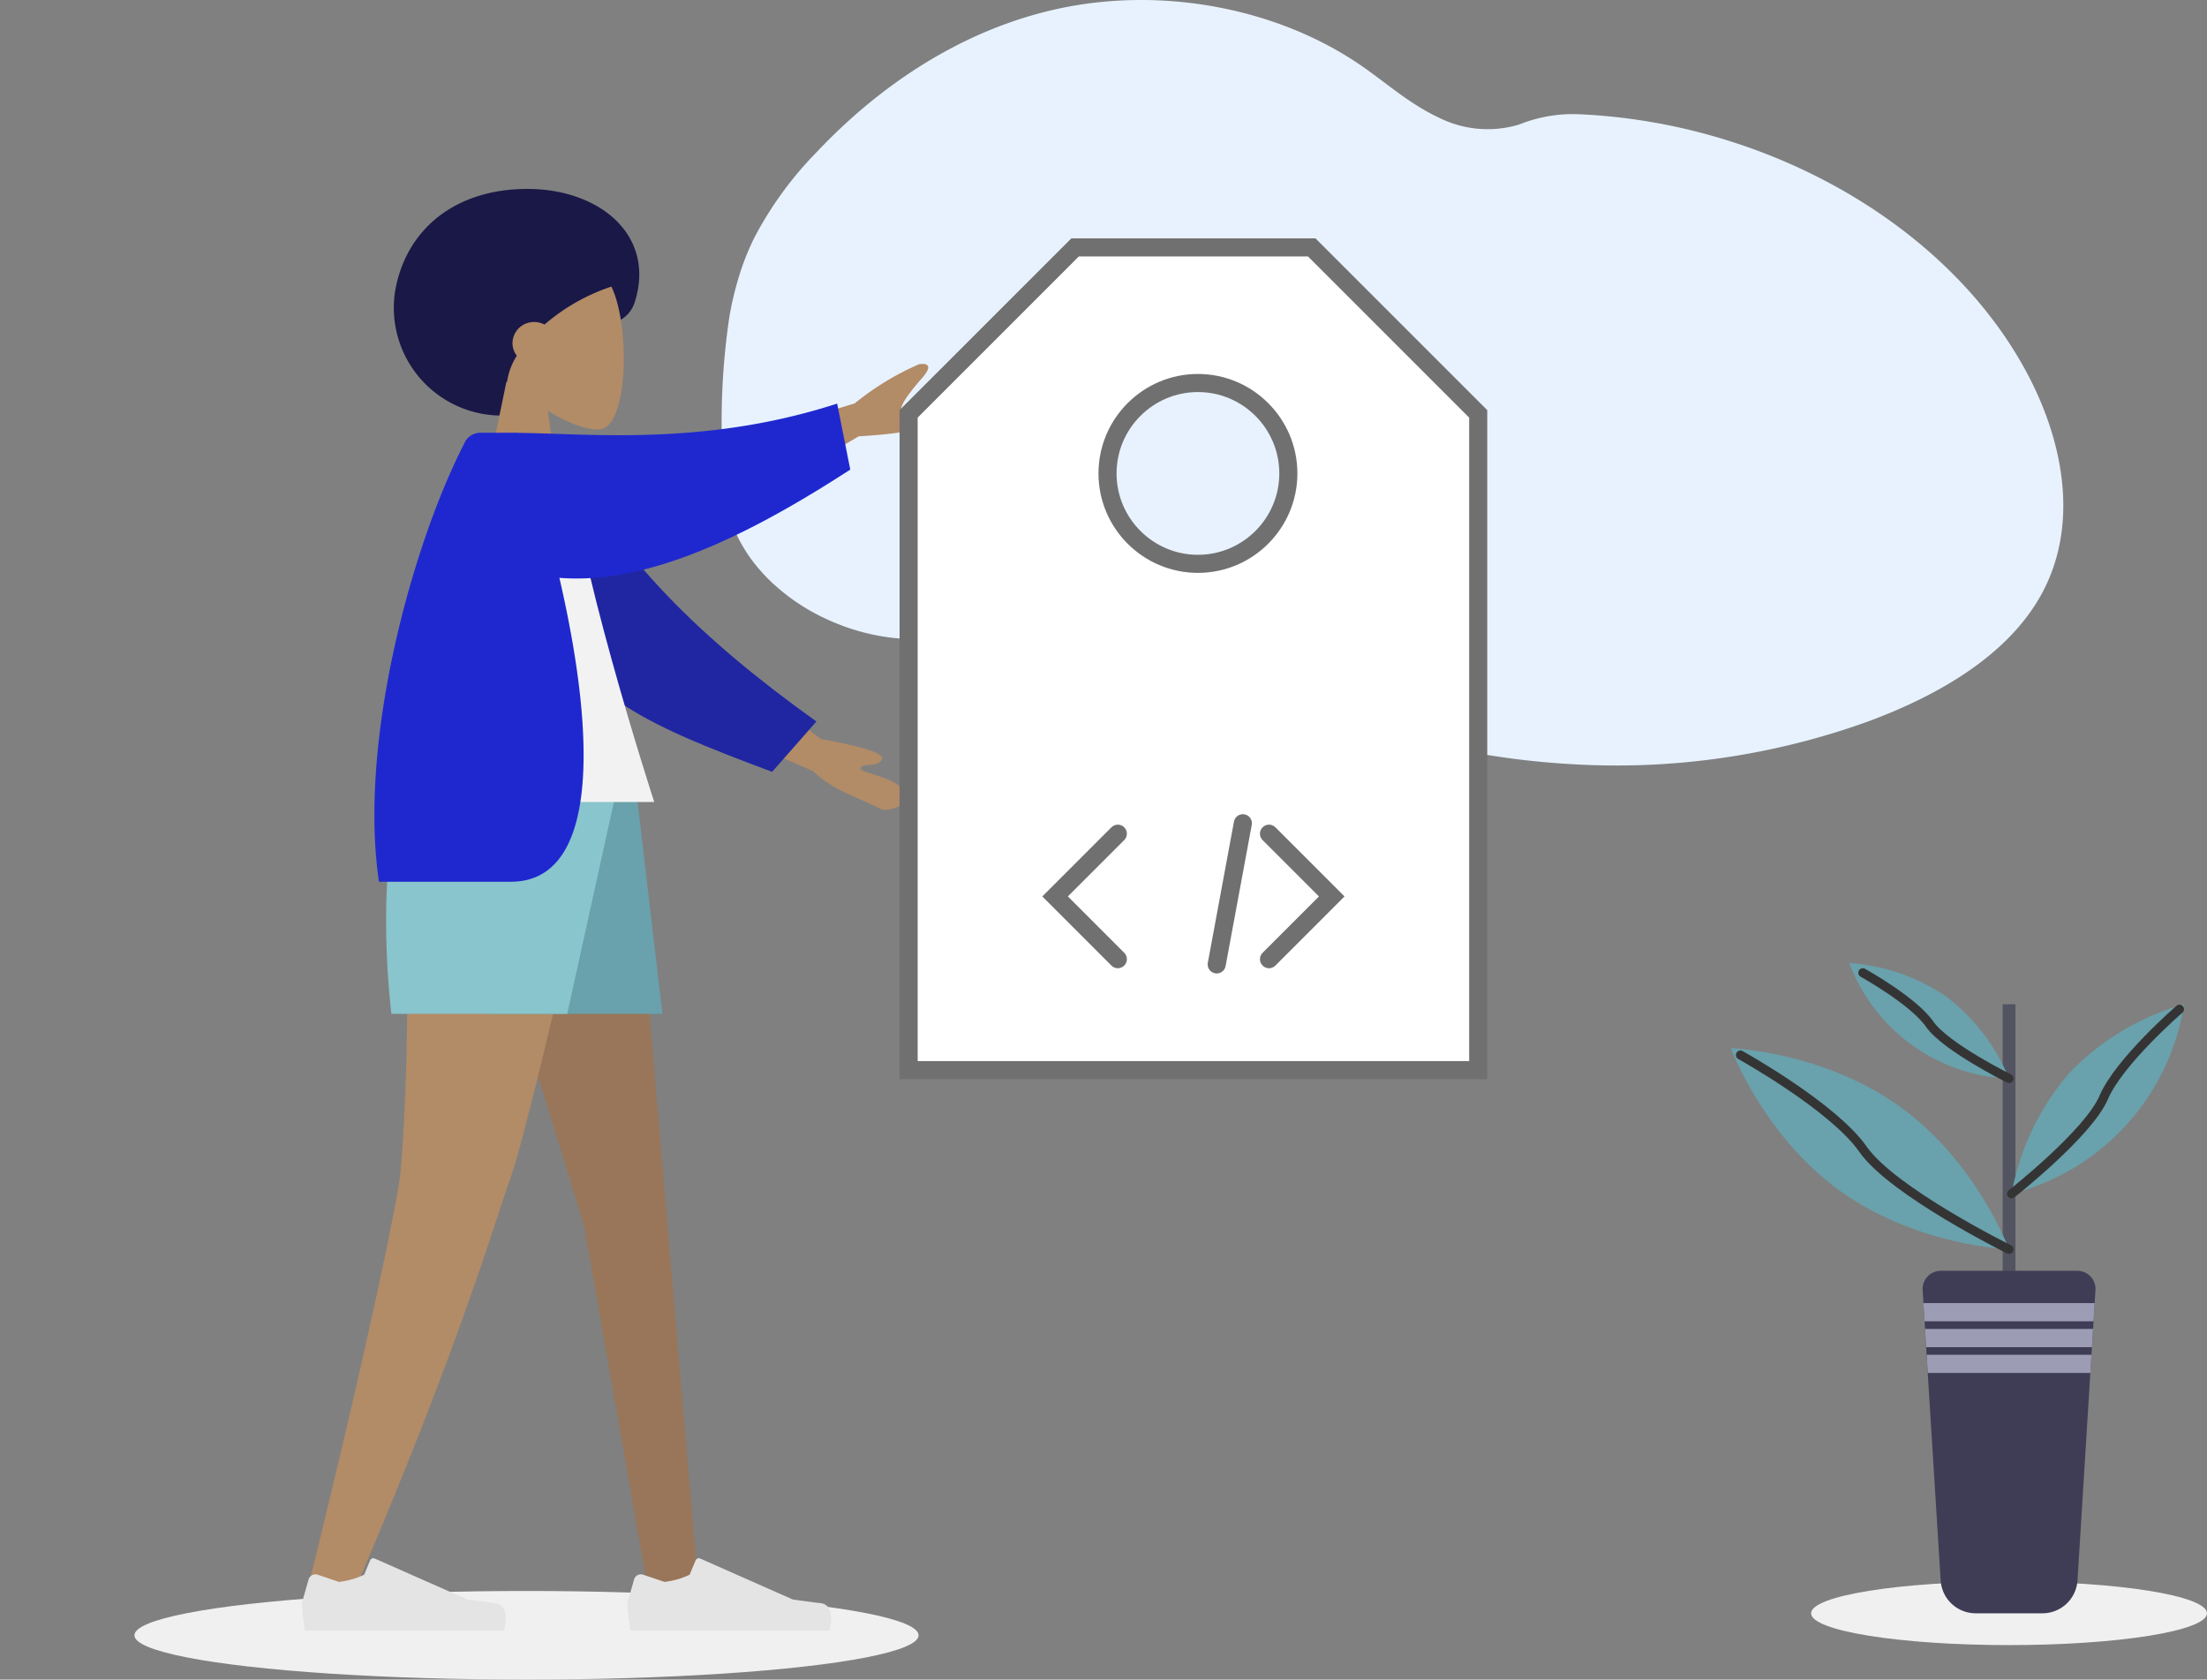 <svg xmlns="http://www.w3.org/2000/svg" width="244.11" height="185.771" viewBox="0 0 244.11 185.771"><rect x="0" y="0" width="244.11" height="185.771" fill="#808080" stroke="none"/><defs><style>.a{fill:#f0f0f0;}.b{fill:#191847;}.c{fill:#b28b67;}.d{fill:#997659;}.e{fill:#e4e4e4;}.f{fill:#69a1ac;}.g{fill:#89c5cc;}.h{fill:#e7f2fe;}.i{fill:#2026a2;}.j{fill:#f2f2f2;}.k{fill:#1f28cf;}.l{fill:#535461;}.m{fill:#3f3d56;}.n{fill:#9d9cb5;}.o,.q{fill:none;}.o{stroke:#343434;stroke-miterlimit:10;}.o,.p,.q{stroke-linecap:round;}.o,.p{stroke-linejoin:round;}.p{fill:#fff;}.q{stroke:#707070;stroke-width:2px;}.r,.s{stroke:none;}.s{fill:#707070;}</style></defs><g transform="translate(-755 -233.138)"><g transform="translate(755 249)"><ellipse class="a" cx="43.367" cy="4.9" rx="43.367" ry="4.9" transform="translate(14.869 160.109)"/><g transform="translate(32)"><path class="b" d="M12.253,25.063c4.457,0,6.078-5.3,8.611-8.208,1.812-2.081,4.9-1.46,5.819-4.373C28.985,5.156,22.825,0,14.788,0S1.333,4.522.163,11.319A11.923,11.923,0,0,0,12.253,25.063Z" transform="translate(11.537 5.035)"/><g transform="translate(21.018 11.835)"><path class="c" d="M0,29,3.147,13.7A11.034,11.034,0,0,1,.4,5.969c.572-8.5,11.921-6.631,14.128-2.34S16.476,18.8,13.623,19.57c-1.138.306-3.562-.443-6.029-1.994L9.143,29Z" transform="translate(-0.018 0.165)"/></g><path class="b" d="M5.112,16.85h0a4,4,0,0,1-2.177-1.291A10.128,10.128,0,0,1,.65,12.192,8.013,8.013,0,0,1,.132,7.606a9.73,9.73,0,0,1,2.98-5.138A8.8,8.8,0,0,1,6,.561,8.112,8.112,0,0,1,9,0a11.518,11.518,0,0,1,6.243,2.067c1.6,1.086,2.772,2.43,2.85,3.27a.6.6,0,0,1-.564.692A21.877,21.877,0,0,0,9.26,10.495a2.468,2.468,0,0,0-1.144-.28,2.366,2.366,0,0,0-2.4,2.324,2.256,2.256,0,0,0,.481,1.4A7.413,7.413,0,0,0,5.112,16.85Z" transform="translate(18.968 9.539)"/></g><g transform="translate(0 72)"><path class="d" d="M0,0,14.676,47.65l7.109,40.523H27.36L19.847,0Z" transform="translate(49.92 0)"/><path class="c" d="M10.91,0c1,26.163-.176,39.658-.4,42.035S7.232,59.824,0,88.972l5.94-2.026C17.37,60.213,21.265,46.32,22.576,42.809S27.369,25.029,33.021,0Z" transform="translate(33.76)"/><g transform="translate(33 77)"><path class="e" d="M1.745,2.153a.781.781,0,0,0-1,.522L0,5.28A24.719,24.719,0,0,0,.351,8.337h22s.857-2.815-.99-3.04-3.069-.405-3.069-.405L8.065.366a.391.391,0,0,0-.519.206L6.889,2.155a8.884,8.884,0,0,1-2.779.792Z" transform="translate(0.39 7.156)"/></g><g transform="translate(69 77)"><path class="e" d="M1.745,2.153a.781.781,0,0,0-1,.522L0,5.28A24.719,24.719,0,0,0,.351,8.337h22s.857-2.815-.99-3.04-3.069-.405-3.069-.405L8.065.366a.391.391,0,0,0-.519.206L6.889,2.155a8.884,8.884,0,0,1-2.779.792Z" transform="translate(0.39 7.156)"/></g><path class="f" d="M0,0,6.24,24.277H25.3L22.458,0Z" transform="translate(47.97)"/><path class="g" d="M2.129,0C-.951,9.168.959,24.277.959,24.277H20.408L25.756,0Z" transform="translate(42.331 0)"/></g></g><path class="h" d="M246.066,105.943c-3.677,6.553-11.142,10.934-18.879,13.824a81.931,81.931,0,0,1-33.2,4.782q-2.974-.171-5.929-.546a83.906,83.906,0,0,1-19.825-4.988q-2.732-1.063-5.352-2.321a70.382,70.382,0,0,1-8.366-4.727q-1-.66-1.973-1.353c-.45-.32-.9-.648-1.348-.966a17.355,17.355,0,0,0-3.033-1.785q-.5-.216-1.016-.387c-3.47-1.141-7.472-.71-11.085.179-2.748.677-5.427,1.6-8.172,2.264a30.867,30.867,0,0,1-3.724.684,22.8,22.8,0,0,1-8.366-.635l-.231-.062q-.581-.158-1.153-.346l-.231-.077q-.554-.184-1.083-.4l-.231-.091q-.554-.222-1.083-.47c-.127-.057-.253-.12-.378-.178a22.529,22.529,0,0,1-5.419-3.645c-.046-.039-.089-.08-.138-.12-.22-.206-.436-.415-.645-.629-.077-.079-.155-.158-.231-.239q-.372-.392-.718-.8c-.035-.039-.068-.08-.1-.12a16.76,16.76,0,0,1-2.333-3.645c-.019-.039-.037-.08-.054-.12q-.277-.616-.505-1.252c-.062-.177-.122-.359-.174-.536-.018-.053-.035-.106-.05-.159a28.1,28.1,0,0,1-.851-7.984v-.938a79.033,79.033,0,0,1,.841-13.044.475.475,0,0,1,.015-.088,35.925,35.925,0,0,1,1.012-4.282,28.75,28.75,0,0,1,1.7-4.34A39.993,39.993,0,0,1,110.7,56.86c6.939-7.358,16.04-13.536,26.692-15.848,11.478-2.49,24.235-.1,33.494,6.265,2.823,1.942,5.359,4.241,8.529,5.729a12.073,12.073,0,0,0,8.971.813,15.888,15.888,0,0,1,6.794-1.133A64.777,64.777,0,0,1,211.839,55.7c.216.068.432.139.646.209,13.936,4.606,25.915,13.758,32.142,25.519q.248.466.48.94C248.82,89.859,250.162,98.64,246.066,105.943Z" transform="translate(734.639 193.095)"/><g transform="translate(796.412 268.258)"><path class="c" d="M.8,11.682,13.929,6.51c3.187-.012,6.1-1.713,8.412-2.381.587-.306,2.182-2.809.189-3.181s-5.023,2.287-5.112,1.543S18.725,1.262,18.423.21q-.3-1.052-6.363,3.163L0,5Z" transform="translate(43.252 35.707) rotate(45)"/><path class="i" d="M4.8.01C13.766,9.621,24.693,15.9,39.59,21.485L36.3,28.134c-15.362-1.489-23.575-2.669-30.031-12.29C4.646,13.429,1.741,5.126,0,.813Z" transform="matrix(0.966, 0.259, -0.259, 0.966, 16.209, 13.672)"/><path class="j" d="M0,40.845H27.371s-9.3-28.589-9.5-39.243c-.007-.362-.67-1-.964-.917C13.686,1.6,10.014,0,10.014,0,3.525,10.519,1.281,23.47,0,40.845Z" transform="translate(3.58 12.743)"/><path class="c" d="M.82,0,13.947,5.08a30.474,30.474,0,0,1,8.268.97c.586.3,1.388,1.019-.612,1.4s-4.088.875-4.182,1.617,1.3,1.219.994,2.27q-.309,1.051-6.36-3.118L-.026,6.666Z" transform="matrix(0.788, -0.616, 0.616, 0.788, 39, 14.089)"/><path class="k" d="M.505,52.886c-2.318-15.7,3.774-37.471,9.422-48.451a1.927,1.927,0,0,1,1.756-1.21h4.241l.006.017c1.429.012,3.019.069,4.754.127,7.792.259,18.494.517,30.5-3.368l1.45,7.3C41.539,14.492,30.3,20.064,20.46,19.273c4.275,18.482,4.077,33.613-5.36,33.613Z" transform="translate(0 9.518)"/></g><ellipse class="a" cx="21.894" cy="3.517" rx="21.894" ry="3.517" transform="translate(955.322 408.06)"/><rect class="l" width="1.409" height="31.72" transform="translate(976.512 344.213)"/><path class="m" d="M127.835,618.25l-.089,1.428-.124,2.016-.052.841-.124,2.019-.055.841-.124,2.016-1.421,22.933a3.884,3.884,0,0,1-3.876,3.646h-7.386a3.881,3.881,0,0,1-3.874-3.645l-1.429-22.933-.124-2.016-.052-.841-.122-2.024-.052-.841-.124-2.016-.089-1.429a2.011,2.011,0,0,1,2.009-2.135h15.1a2.009,2.009,0,0,1,2.006,2.14Z" transform="translate(858.94 -242.414)"/><path class="n" d="M101.05,590.46l-.124,2.016H82.234l-.124-2.016Z" transform="translate(885.635 -213.195)"/><path class="n" d="M101.408,601.98,101.284,604H82.946l-.126-2.019Z" transform="translate(885.101 -221.858)"/><path class="n" d="M101.771,613.51l-.124,2.016H83.666l-.126-2.016Z" transform="translate(884.56 -230.529)"/><path class="f" d="M46.152,526.365c8.493,6.144,12.031,15.756,12.031,15.756s-10.236-.352-18.742-6.5S27.41,519.87,27.41,519.87,37.656,520.222,46.152,526.365Z" transform="translate(919.034 -170.799)"/><path class="o" d="M27.46,519.87s10.262,5.7,13.553,10.416,16.16,11.081,16.16,11.081" transform="translate(920.043 -170.042)"/><path class="f" d="M92.821,486.962a21.734,21.734,0,0,1,6.914,9.053A19.754,19.754,0,0,1,82.06,483.23,21.568,21.568,0,0,1,92.821,486.962Z" transform="translate(877.481 -143.576)"/><path class="o" d="M82.06,483.18s5.585,3.1,7.376,5.667,8.8,6.031,8.8,6.031" transform="translate(878.984 -142.451)"/><path class="f" d="M154.761,507.041a28.231,28.231,0,0,0-6.381,13.351,25.663,25.663,0,0,0,19.072-20.961A28.234,28.234,0,0,0,154.761,507.041Z" transform="translate(829.112 -155.217)"/><path class="o" d="M166.956,499.43s-6.681,5.779-8.38,9.761-10.2,10.664-10.2,10.664" transform="translate(829.112 -154.672)"/><g class="p" transform="translate(2432.5 9478.5)"><path class="r" d="M -1514 -9127 L -1577 -9127 L -1577 -9199.586 L -1558.586 -9218 L -1532.414 -9218 L -1514 -9199.586 L -1514 -9127 Z M -1545 -9202.999 C -1550.514 -9202.999 -1555 -9198.513 -1555 -9192.999 C -1555 -9187.485 -1550.514 -9182.999 -1545 -9182.999 C -1539.486 -9182.999 -1535 -9187.485 -1535 -9192.999 C -1535 -9198.513 -1539.486 -9202.999 -1545 -9202.999 Z"/><path class="s" d="M -1515 -9128 L -1515 -9199.172 L -1532.828 -9217 L -1558.172 -9217 L -1576 -9199.172 L -1576 -9128 L -1515 -9128 M -1545 -9203.999 C -1538.934 -9203.999 -1534 -9199.064 -1534 -9192.999 C -1534 -9186.934 -1538.934 -9181.999 -1545 -9181.999 C -1551.066 -9181.999 -1556 -9186.934 -1556 -9192.999 C -1556 -9199.064 -1551.066 -9203.999 -1545 -9203.999 M -1513 -9125.999 L -1513 -9126 L -1578 -9126 L -1578 -9200 L -1559 -9219 L -1532 -9219 L -1513 -9200 L -1513 -9126 L -1513 -9125.999 Z M -1545 -9201.999 C -1549.963 -9201.999 -1554 -9197.962 -1554 -9192.999 C -1554 -9188.036 -1549.963 -9183.999 -1545 -9183.999 C -1540.037 -9183.999 -1536 -9188.036 -1536 -9192.999 C -1536 -9197.962 -1540.037 -9201.999 -1545 -9201.999 Z"/></g><g transform="translate(20.2 10.693)"><path class="q" d="M2804.439,9537.5l-6.939,6.939,6.939,6.939" transform="translate(-1946 -9222.844)"/><path class="q" d="M2797.5,9537.5l6.939,6.939-6.939,6.939" transform="translate(-1922.339 -9222.844)"/><line class="q" x1="2.891" y2="15.613" transform="translate(869.378 313.5)"/></g></g></svg>